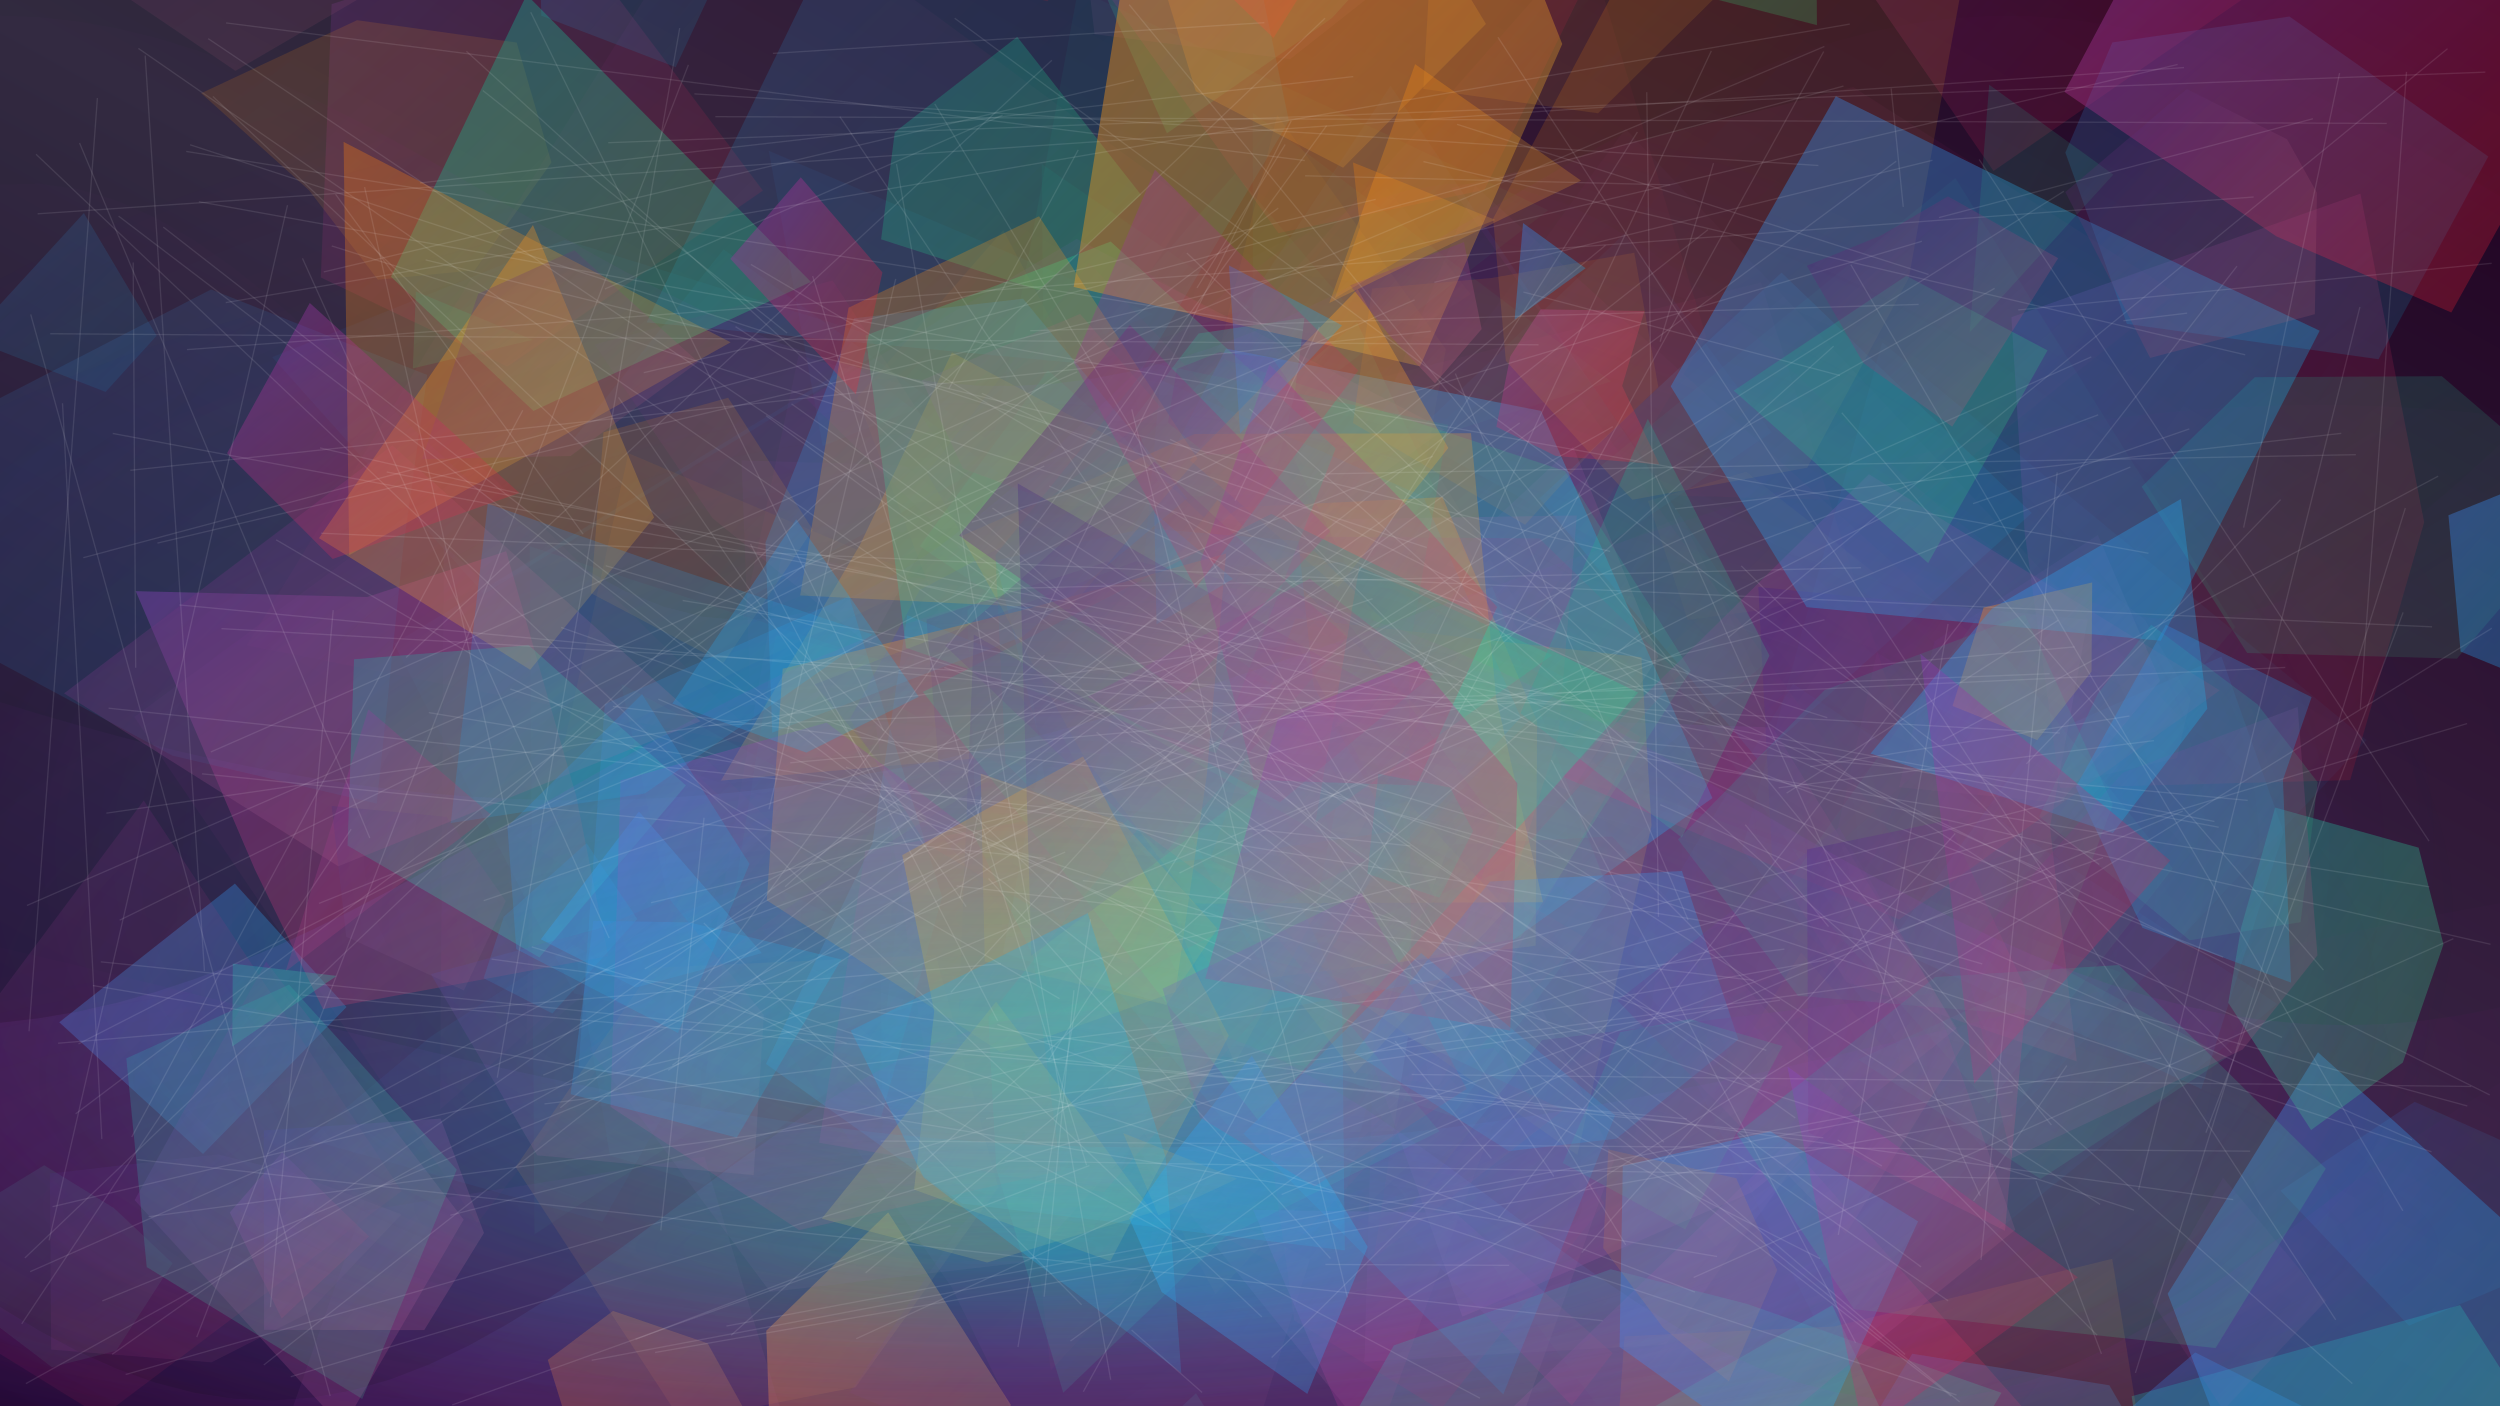 <?xml version="1.0" encoding="UTF-8"?>
<svg width="1920" height="1080" viewBox="0 0 1920 1080" xmlns="http://www.w3.org/2000/svg" preserveAspectRatio="xMidYMid slice">
  <defs>
    <linearGradient id="bgGrad" x1="0%" y1="100%" x2="100%" y2="0%">
      <stop offset="0%" stop-color="#0d091f"/>
      <stop offset="50%" stop-color="#312a3f"/>
      <stop offset="100%" stop-color="#1f001f"/>
    </linearGradient>
    <linearGradient id="shardGrad1" x1="0%" y1="0%" x2="100%" y2="100%">
      <stop offset="0%" stop-color="#833ab4" stop-opacity="0.8"/>
      <stop offset="100%" stop-color="#fd1d1d" stop-opacity="0.4"/>
    </linearGradient>
    <linearGradient id="shardGrad2" x1="0%" y1="0%" x2="100%" y2="100%">
      <stop offset="0%" stop-color="#3a1c71" stop-opacity="0.8"/>
      <stop offset="100%" stop-color="#d76d77" stop-opacity="0.4"/>
    </linearGradient>
    <linearGradient id="shardGrad3" x1="0%" y1="0%" x2="100%" y2="100%">
      <stop offset="0%" stop-color="#11998e" stop-opacity="0.8"/>
      <stop offset="100%" stop-color="#38ef7d" stop-opacity="0.4"/>
    </linearGradient>
    <linearGradient id="shardGrad4" x1="0%" y1="0%" x2="100%" y2="100%">
      <stop offset="0%" stop-color="#3a7bd5" stop-opacity="0.8"/>
      <stop offset="100%" stop-color="#00d2ff" stop-opacity="0.4"/>
    </linearGradient>
    <linearGradient id="shardGrad5" x1="0%" y1="0%" x2="100%" y2="100%">
      <stop offset="0%" stop-color="#ff8008" stop-opacity="0.8"/>
      <stop offset="100%" stop-color="#ffc837" stop-opacity="0.4"/>
    </linearGradient>
    <radialGradient id="waveGrad" cx="40%" cy="60%" r="60%">
      <stop offset="0%" stop-color="#00fce1" stop-opacity="0.6"/>
      <stop offset="100%" stop-color="#ff00ff" stop-opacity="0.05"/>
    </radialGradient>
    <filter id="glow" x="-60%" y="-60%" width="220%" height="220%">
      <feGaussianBlur in="SourceGraphic" stdDeviation="18" result="blur"/>
      <feMerge>
        <feMergeNode in="blur"/>
        <feMergeNode in="SourceGraphic"/>
      </feMerge>
    </filter>
    <filter id="dof" x="-20%" y="-20%" width="140%" height="140%">
      <feGaussianBlur in="SourceAlpha" stdDeviation="4" result="b"/>
      <feMerge>
        <feMergeNode in="b"/>
        <feMergeNode in="SourceGraphic"/>
      </feMerge>
    </filter>
  </defs>
  <rect width="100%" height="100%" fill="url(#bgGrad)"/>
  <polygon points="922.8,483.9 541.2,764.5 600.3,424.9" fill="url(#shardGrad1)" opacity="0.3" filter="url(#dof)"/>
  <polygon points="1110.4,268.2 1076.8,459.1 936.3,269.6 980.9,88.3" fill="url(#shardGrad5)" opacity="0.3" filter="url(#dof)"/>
  <polygon points="915.6,156.4 652.4,586.7 189.6,495.6 416.0,125.6 559.5,-104.9" fill="url(#shardGrad1)" opacity="0.3" filter="url(#dof)"/>
  <polygon points="624.3,608.6 366.5,939.3 103.1,550.6 367.1,355.6" fill="url(#shardGrad1)" opacity="0.3" filter="url(#dof)"/>
  <polygon points="1154.7,824.0 1036.8,938.1 925.6,786.2 1059.8,726.1" fill="url(#shardGrad5)" opacity="0.3" filter="url(#dof)"/>
  <polygon points="1084.5,754.0 806.9,1052.6 738.4,424.2" fill="url(#shardGrad1)" opacity="0.3" filter="url(#dof)"/>
  <polygon points="1629.0,747.0 1293.8,1168.8 1008.7,788.3 1252.7,604.5" fill="url(#shardGrad3)" opacity="0.3" filter="url(#dof)"/>
  <polygon points="1360.4,332.0 1233.5,418.8 1083.6,335.5 1247.4,179.5" fill="url(#shardGrad4)" opacity="0.3" filter="url(#dof)"/>
  <polygon points="1073.8,547.2 834.9,780.2 726.7,546.2 859.1,447.5" fill="url(#shardGrad1)" opacity="0.3" filter="url(#dof)"/>
  <polygon points="706.1,647.7 517.8,711.9 477.0,525.2" fill="url(#shardGrad3)" opacity="0.3" filter="url(#dof)"/>
  <polygon points="1072.7,553.1 965.0,675.4 844.5,643.7 859.1,541.9 941.0,479.8" fill="url(#shardGrad4)" opacity="0.3" filter="url(#dof)"/>
  <polygon points="891.4,350.6 570.4,475.0 613.3,272.8" fill="url(#shardGrad1)" opacity="0.3" filter="url(#dof)"/>
  <polygon points="851.7,481.6 664.8,530.5 576.6,541.1 569.5,353.6 694.6,357.3" fill="url(#shardGrad1)" opacity="0.3" filter="url(#dof)"/>
  <polygon points="1273.5,633.1 933.5,993.9 777.1,701.8 1018.4,386.1" fill="url(#shardGrad5)" opacity="0.3" filter="url(#dof)"/>
  <polygon points="1468.4,585.2 1389.9,779.2 950.6,904.0 948.1,317.8 1352.5,216.9" fill="url(#shardGrad1)" opacity="0.3" filter="url(#dof)"/>
  <polygon points="1551.1,520.5 1238.8,806.8 948.6,589.8 1132.9,142.7" fill="url(#shardGrad1)" opacity="0.3" filter="url(#dof)"/>
  <polygon points="849.6,556.5 653.8,611.9 701.5,493.1" fill="url(#shardGrad3)" opacity="0.3" filter="url(#dof)"/>
  <polygon points="745.0,755.7 541.1,909.8 468.5,887.4 443.4,739.8 581.6,674.4" fill="url(#shardGrad4)" opacity="0.3" filter="url(#dof)"/>
  <polygon points="1748.9,771.1 1410.1,1045.1 1252.1,732.6 1377.1,525.2" fill="url(#shardGrad4)" opacity="0.3" filter="url(#dof)"/>
  <polygon points="1086.0,602.2 754.4,832.7 441.2,763.0 302.7,494.5 655.1,279.6" fill="url(#shardGrad4)" opacity="0.3" filter="url(#dof)"/>
  <polygon points="620.9,659.2 507.3,710.9 396.2,641.8 517.0,558.7" fill="url(#shardGrad1)" opacity="0.3" filter="url(#dof)"/>
  <polygon points="1129.6,225.9 994.6,313.8 899.9,369.7 918.0,220.5 1064.9,144.0" fill="url(#shardGrad2)" opacity="0.3" filter="url(#dof)"/>
  <polygon points="1439.8,440.3 1359.4,467.6 1296.2,476.2 1265.6,384.8 1341.0,362.2" fill="url(#shardGrad5)" opacity="0.3" filter="url(#dof)"/>
  <polygon points="1082.6,828.1 882.6,958.6 923.2,723.4" fill="url(#shardGrad1)" opacity="0.3" filter="url(#dof)"/>
  <polygon points="1817.5,568.4 1522.8,882.1 1337.7,652.8 1445.5,262.9" fill="url(#shardGrad4)" opacity="0.3" filter="url(#dof)"/>
  <polygon points="1363.0,503.3 1035.0,777.8 785.2,493.6 1067.9,65.9" fill="url(#shardGrad4)" opacity="0.3" filter="url(#dof)"/>
  <polygon points="1216.9,494.5 875.6,862.8 972.0,384.7" fill="url(#shardGrad3)" opacity="0.3" filter="url(#dof)"/>
  <polygon points="1716.7,481.6 1465.2,778.8 1191.8,388.3 1501.7,136.8" fill="url(#shardGrad3)" opacity="0.3" filter="url(#dof)"/>
  <polygon points="1384.8,864.3 1254.0,886.8 1271.5,748.5" fill="url(#shardGrad1)" opacity="0.3" filter="url(#dof)"/>
  <polygon points="885.8,241.3 631.8,342.6 590.4,115.8" fill="url(#shardGrad4)" opacity="0.3" filter="url(#dof)"/>
  <polygon points="1485.7,687.4 1106.8,878.4 840.2,564.9 1214.1,306.5" fill="url(#shardGrad1)" opacity="0.3" filter="url(#dof)"/>
  <polygon points="1454.7,813.6 1386.3,852.4 1325.4,823.7 1383.2,731.5" fill="url(#shardGrad5)" opacity="0.3" filter="url(#dof)"/>
  <polygon points="1675.9,552.5 1209.2,760.5 989.6,455.0 1248.3,98.8" fill="url(#shardGrad2)" opacity="0.3" filter="url(#dof)"/>
  <polygon points="1310.4,258.7 1179.2,475.2 896.7,317.8 1218.2,-46.5" fill="url(#shardGrad1)" opacity="0.3" filter="url(#dof)"/>
  <polygon points="959.9,236.1 801.6,291.1 800.1,126.0" fill="url(#shardGrad3)" opacity="0.3" filter="url(#dof)"/>
  <polygon points="772.9,348.6 573.0,460.4 440.3,337.3 555.7,191.5" fill="url(#shardGrad4)" opacity="0.3" filter="url(#dof)"/>
  <polygon points="1043.1,244.4 916.2,373.7 845.3,251.4 948.6,133.2" fill="url(#shardGrad3)" opacity="0.3" filter="url(#dof)"/>
  <polygon points="1349.8,517.9 1235.6,617.3 1097.3,599.1 1148.0,458.7 1291.4,396.6" fill="url(#shardGrad2)" opacity="0.3" filter="url(#dof)"/>
  <polygon points="947.2,595.5 410.5,947.9 406.9,419.6" fill="url(#shardGrad3)" opacity="0.3" filter="url(#dof)"/>
  <polygon points="905.8,586.4 892.3,649.4 774.0,621.5 812.3,550.4 897.3,476.8" fill="url(#shardGrad4)" opacity="0.3" filter="url(#dof)"/>
  <polygon points="1638.9,618.1 1394.3,713.0 1441.5,501.2" fill="url(#shardGrad1)" opacity="0.3" filter="url(#dof)"/>
  <polygon points="856.4,338.0 743.8,529.5 658.4,305.3 770.5,176.8" fill="url(#shardGrad5)" opacity="0.3" filter="url(#dof)"/>
  <polygon points="580.1,636.2 338.0,852.2 340.9,418.8" fill="url(#shardGrad1)" opacity="0.3" filter="url(#dof)"/>
  <polygon points="1402.1,818.3 1212.5,918.0 1224.4,690.8" fill="url(#shardGrad2)" opacity="0.3" filter="url(#dof)"/>
  <polygon points="687.7,263.2 371.7,456.3 209.1,274.3 433.8,184.2" fill="url(#shardGrad4)" opacity="0.3" filter="url(#dof)"/>
  <polygon points="1189.0,161.5 731.0,512.9 828.0,-8.0" fill="url(#shardGrad3)" opacity="0.3" filter="url(#dof)"/>
  <polygon points="613.5,620.4 404.2,802.2 409.3,554.1" fill="url(#shardGrad2)" opacity="0.3" filter="url(#dof)"/>
  <polygon points="1237.3,293.0 962.1,378.8 962.1,86.5" fill="url(#shardGrad3)" opacity="0.3" filter="url(#dof)"/>
  <polygon points="921.9,765.9 839.8,943.8 677.9,890.9 676.0,709.8 834.2,715.4" fill="url(#shardGrad4)" opacity="0.3" filter="url(#dof)"/>
  <polygon points="543.5,797.1 462.6,938.1 236.9,875.2 330.2,796.5 440.8,725.1" fill="url(#shardGrad4)" opacity="0.3" filter="url(#dof)"/>
  <polygon points="1062.5,757.9 950.1,870.5 831.1,852.3 807.8,674.6 947.8,620.4" fill="url(#shardGrad2)" opacity="0.3" filter="url(#dof)"/>
  <polygon points="713.9,445.7 431.5,578.9 482.6,348.1" fill="url(#shardGrad5)" opacity="0.3" filter="url(#dof)"/>
  <polygon points="1083.6,709.1 1022.5,961.1 671.4,858.3 696.6,635.4 955.0,615.9" fill="url(#shardGrad4)" opacity="0.3" filter="url(#dof)"/>
  <polygon points="1671.1,225.0 1470.6,385.5 1283.0,380.6 1114.6,144.5 1423.3,66.9" fill="url(#shardGrad1)" opacity="0.3" filter="url(#dof)"/>
  <polygon points="1109.4,366.3 924.3,586.6 867.1,278.1" fill="url(#shardGrad4)" opacity="0.3" filter="url(#dof)"/>
  <polygon points="908.9,559.4 537.2,853.3 596.0,488.0" fill="url(#shardGrad3)" opacity="0.3" filter="url(#dof)"/>
  <polygon points="1625.3,1162.0 1444.9,1310.2 1087.2,1152.6 1373.1,877.3" fill="url(#shardGrad1)" opacity="0.66" filter="url(#glow)"/>
  <polygon points="1137.9,-111.8 1022.8,14.0 896.2,102.4 815.5,-79.1 836.1,-188.8 895.2,-209.9 1008.2,-216.5" fill="url(#shardGrad3)" opacity="0.57" filter="url(#glow)"/>
  <polygon points="1238.5,1039.2 1128.2,1180.9 1031.0,1088.1 962.4,929.2 1117.8,931.5" fill="url(#shardGrad1)" opacity="0.62" filter="url(#glow)"/>
  <polygon points="1273.6,504.2 1206.2,608.7 1028.5,510.3 1208.1,342.9" fill="url(#shardGrad2)" opacity="0.72" filter="url(#glow)"/>
  <polygon points="1237.3,689.5 1115.2,857.3 914.3,790.1 899.0,561.5 1146.0,450.8" fill="url(#shardGrad3)" opacity="0.61" filter="url(#glow)"/>
  <polygon points="1343.6,-28.0 1227.3,87.0 1093.1,68.3 1103.2,-106.8 1249.8,-145.1" fill="url(#shardGrad5)" opacity="0.47" filter="url(#glow)"/>
  <polygon points="1324.2,1416.5 979.9,1647.6 826.3,1368.7 1000.7,1222.1" fill="url(#shardGrad1)" opacity="0.7" filter="url(#glow)"/>
  <polygon points="1416.9,862.8 1318.1,957.0 1218.0,852.9 1300.6,738.0" fill="url(#shardGrad2)" opacity="0.43" filter="url(#glow)"/>
  <polygon points="1519.2,-529.8 1268.3,-413.1 1067.2,-373.0 1000.2,-703.9 1294.0,-712.1" fill="url(#shardGrad3)" opacity="0.73" filter="url(#glow)"/>
  <polygon points="1737.3,-11.0 1531.0,131.3 1426.2,-21.0 1486.8,-218.2" fill="url(#shardGrad1)" opacity="0.53" filter="url(#glow)"/>
  <polygon points="1239.8,890.6 1129.3,1199.6 845.2,847.1 1117.5,636.8" fill="url(#shardGrad2)" opacity="0.59" filter="url(#glow)"/>
  <polygon points="1502.8,789.6 1345.5,915.6 1123.1,1011.2 1041.3,779.2 1137.2,551.0 1361.4,558.7" fill="url(#shardGrad2)" opacity="0.75" filter="url(#glow)"/>
  <polygon points="2043.8,1244.9 1895.6,1514.2 1687.1,1396.6 1637.1,1072.3 1889.3,1002.3" fill="url(#shardGrad3)" opacity="0.7" filter="url(#glow)"/>
  <polygon points="960.7,1641.2 895.6,1688.7 822.7,1647.0 885.0,1597.0" fill="url(#shardGrad2)" opacity="0.63" filter="url(#glow)"/>
  <polygon points="1165.4,463.5 1126.5,652.1 915.0,627.3 693.7,573.5 717.2,391.2 877.7,207.4 1083.3,330.3" fill="url(#shardGrad2)" opacity="0.41" filter="url(#glow)"/>
  <polygon points="1141.2,18.4 1031.5,128.8 918.4,70.1 864.3,-107.4 1065.3,-107.4" fill="url(#shardGrad5)" opacity="0.62" filter="url(#glow)"/>
  <polygon points="1109.1,329.8 840.9,522.6 619.5,306.4 826.9,183.5" fill="url(#shardGrad2)" opacity="0.61" filter="url(#glow)"/>
  <polygon points="1208.7,552.0 1116.4,747.1 905.2,547.8 1080.2,346.2" fill="url(#shardGrad2)" opacity="0.47" filter="url(#glow)"/>
  <polygon points="1624.5,1423.1 1601.0,1498.9 1520.2,1458.5 1461.4,1353.4 1584.8,1361.3" fill="url(#shardGrad5)" opacity="0.59" filter="url(#glow)"/>
  <polygon points="1196.9,564.2 1147.8,723.3 1026.4,723.0 993.8,569.3 1023.7,398.7 1211.0,395.9" fill="url(#shardGrad1)" opacity="0.74" filter="url(#glow)"/>
  <polygon points="1228.5,-435.8 1028.2,-274.5 877.2,-241.1 845.2,-392.1 872.9,-513.9 1071.7,-517.1" fill="url(#shardGrad2)" opacity="0.53" filter="url(#glow)"/>
  <polygon points="1786.3,999.0 1707.6,1082.9 1652.9,1000.1 1707.3,904.3" fill="url(#shardGrad2)" opacity="0.51" filter="url(#glow)"/>
  <polygon points="1157.0,698.1 1040.5,824.6 925.4,673.8 1080.4,615.1" fill="url(#shardGrad5)" opacity="0.78" filter="url(#glow)"/>
  <polygon points="1088.7,1667.2 950.0,1817.9 762.4,1703.8 957.9,1524.5" fill="url(#shardGrad4)" opacity="0.71" filter="url(#glow)"/>
  <polygon points="912.5,-92.5 798.6,-10.9 724.8,-90.3 817.2,-183.8" fill="url(#shardGrad5)" opacity="0.49" filter="url(#glow)"/>
  <polygon points="2051.1,933.7 1850.1,1018.1 1751.4,914.5 1854.4,846.2" fill="url(#shardGrad4)" opacity="0.42" filter="url(#glow)"/>
  <polygon points="839.2,-214.2 801.3,-125.1 724.6,-155.7 627.8,-194.2 694.5,-263.1 717.7,-296.8 812.3,-326.4" fill="url(#shardGrad5)" opacity="0.59" filter="url(#glow)"/>
  <polygon points="2133.9,519.1 2105.2,580.4 2025.0,563.6 1934.6,529.1 2005.7,437.3 2143.2,414.3" fill="url(#shardGrad3)" opacity="0.6" filter="url(#glow)"/>
  <polygon points="669.4,1487.2 638.9,1634.5 415.8,1654.9 226.9,1536.2 308.9,1330.1 429.3,1191.9 701.0,1232.5" fill="url(#shardGrad2)" opacity="0.51" filter="url(#glow)"/>
  <polygon points="585.9,146.4 389.6,281.5 246.4,213.1 254.7,3.2 434.8,-54.7" fill="url(#shardGrad1)" opacity="0.5" filter="url(#glow)"/>
  <polygon points="994.1,303.6 975.6,379.2 894.0,382.0 870.4,321.7 920.5,256.1 1001.9,244.0" fill="url(#shardGrad3)" opacity="0.77" filter="url(#glow)"/>
  <polygon points="1753.8,639.1 1690.7,836.3 1449.5,726.7 1565.1,567.3 1706.1,504.3" fill="url(#shardGrad4)" opacity="0.42" filter="url(#glow)"/>
  <polygon points="1130.6,436.7 1037.9,565.1 864.3,395.0 1042.2,247.6" fill="url(#shardGrad3)" opacity="0.43" filter="url(#glow)"/>
  <polygon points="1668.7,667.0 1527.4,847.5 1374.9,676.0 1517.7,475.3" fill="url(#shardGrad3)" opacity="0.42" filter="url(#glow)"/>
  <polygon points="132.5,970.2 89.2,1037.4 39.8,1050.0 -11.1,1011.2 -48.3,945.1 33.9,894.9 87.7,928.0" fill="url(#shardGrad3)" opacity="0.44" filter="url(#glow)"/>
  <polygon points="1315.1,612.9 1124.4,748.6 933.9,783.8 770.3,731.8 810.8,521.6 941.5,267.7 1183.6,315.6" fill="url(#shardGrad4)" opacity="0.77" filter="url(#glow)"/>
  <polygon points="1415.8,842.5 1279.6,1032.6 1047.9,1045.7 1055.0,797.6 1113.2,648.9 1238.2,642.3" fill="url(#shardGrad2)" opacity="0.53" filter="url(#glow)"/>
  <polygon points="266.1,773.4 155.9,886.3 45.5,785.1 180.4,678.6" fill="url(#shardGrad4)" opacity="0.7" filter="url(#glow)"/>
  <polygon points="949.0,413.2 806.2,486.8 706.4,419.5 804.8,284.4" fill="url(#shardGrad3)" opacity="0.55" filter="url(#glow)"/>
  <polygon points="1818.2,1473.7 1632.1,1644.2 1492.9,1567.8 1502.8,1431.4 1632.0,1343.6" fill="url(#shardGrad3)" opacity="0.73" filter="url(#glow)"/>
  <polygon points="423.5,124.8 364.5,207.6 290.2,214.8 237.4,146.2 154.5,71.6 274.2,15.5 396.8,32.7" fill="url(#shardGrad5)" opacity="0.44" filter="url(#glow)"/>
  <polygon points="766.6,912.0 657.0,1065.4 523.4,1091.6 396.0,896.3 501.3,743.3 718.5,733.4" fill="url(#shardGrad5)" opacity="0.43" filter="url(#glow)"/>
  <polygon points="954.1,-182.3 916.1,-105.7 841.3,-98.0 800.3,-192.0 847.3,-224.7 906.1,-234.9" fill="url(#shardGrad1)" opacity="0.61" filter="url(#glow)"/>
  <polygon points="1298.5,515.0 1167.5,720.2 960.7,762.3 750.3,648.0 742.8,468.9 940.5,275.9 1202.0,361.8" fill="url(#shardGrad3)" opacity="0.59" filter="url(#glow)"/>
  <polygon points="1259.8,566.1 1104.9,833.4 880.8,798.0 808.0,585.4 859.4,421.6 1081.8,454.1" fill="url(#shardGrad2)" opacity="0.5" filter="url(#glow)"/>
  <polygon points="776.4,1079.0 715.7,1174.2 592.8,1148.7 588.5,1022.0 682.1,931.1" fill="url(#shardGrad5)" opacity="0.75" filter="url(#glow)"/>
  <polygon points="1361.0,1646.1 1287.1,1781.9 1134.5,1697.4 1165.9,1563.3 1279.5,1522.1" fill="url(#shardGrad2)" opacity="0.62" filter="url(#glow)"/>
  <polygon points="1204.1,-122.5 990.8,45.4 840.6,26.3 807.3,-260.7 1050.0,-350.3" fill="url(#shardGrad2)" opacity="0.49" filter="url(#glow)"/>
  <polygon points="1216.9,-366.2 1180.9,-216.2 1097.2,-270.8 968.6,-289.6 1027.7,-400.2 1090.6,-493.9 1164.0,-403.9" fill="url(#shardGrad1)" opacity="0.49" filter="url(#glow)"/>
  <polygon points="308.4,914.7 78.1,1088.1 -141.4,952.3 110.4,614.8" fill="url(#shardGrad1)" opacity="0.44" filter="url(#glow)"/>
  <polygon points="1112.3,344.0 1027.5,451.2 913.9,353.5 1042.7,222.0" fill="url(#shardGrad5)" opacity="0.74" filter="url(#glow)"/>
  <polygon points="1560.4,394.0 1349.6,582.9 1182.3,382.8 1368.2,209.4" fill="url(#shardGrad4)" opacity="0.42" filter="url(#glow)"/>
  <polygon points="366.4,1296.9 331.4,1358.3 256.1,1408.4 205.4,1303.7 256.6,1246.0 356.7,1197.5" fill="url(#shardGrad5)" opacity="0.44" filter="url(#glow)"/>
  <polygon points="2021.1,1026.3 1751.6,1223.6 1664.8,993.6 1780.2,808.1" fill="url(#shardGrad4)" opacity="0.74" filter="url(#glow)"/>
  <polygon points="989.9,93.0 877.0,283.6 496.6,247.6 622.3,-11.2 930.9,-190.2" fill="url(#shardGrad4)" opacity="0.49" filter="url(#glow)"/>
  <polygon points="1062.1,476.0 1022.7,532.7 938.7,547.4 951.5,436.4 1009.3,423.0" fill="url(#shardGrad5)" opacity="0.68" filter="url(#glow)"/>
  <polygon points="1508.8,1221.6 1510.0,1501.2 1162.9,1448.7 1027.3,1204.8 1185.6,1128.7 1407.2,1002.4" fill="url(#shardGrad3)" opacity="0.77" filter="url(#glow)"/>
  <polygon points="1537.1,1069.7 1409.8,1286.7 1231.1,1251.6 960.4,1227.1 1070.5,1033.3 1237.1,974.8 1341.3,1001.3" fill="url(#shardGrad3)" opacity="0.71" filter="url(#glow)"/>
  <polygon points="554.8,-175.3 541.7,-112.7 464.6,-144.3 463.6,-215.4 542.9,-257.5" fill="url(#shardGrad2)" opacity="0.68" filter="url(#glow)"/>
  <polygon points="1704.8,530.2 1458.6,706.1 1199.8,596.4 1435.3,364.2" fill="url(#shardGrad1)" opacity="0.6" filter="url(#glow)"/>
  <polygon points="181.1,1228.3 72.8,1301.4 -29.1,1225.0 54.2,1148.7" fill="url(#shardGrad2)" opacity="0.73" filter="url(#glow)"/>
  <polygon points="1861.7,401.1 1804.9,599.1 1582.1,605.0 1554.9,408.6 1544.8,243.6 1812.8,148.7" fill="url(#shardGrad1)" opacity="0.55" filter="url(#glow)"/>
  <polygon points="1245.8,296.4 1274.4,356.7 1194.8,350.2 1149.2,327.8 1159.9,273.6 1183.3,237.6 1262.9,238.9" fill="url(#shardGrad1)" opacity="0.75" filter="url(#glow)"/>
  <polygon points="1212.0,1489.7 1134.8,1581.5 1025.8,1545.5 998.2,1472.1 1041.7,1418.5 1135.0,1408.9" fill="url(#shardGrad3)" opacity="0.63" filter="url(#glow)"/>
  <polygon points="1709.7,1219.2 1617.7,1340.8 1507.4,1422.5 1400.0,1247.4 1419.7,1121.1 1468.6,1039.7 1620.0,1063.9" fill="url(#shardGrad4)" opacity="0.59" filter="url(#glow)"/>
  <polygon points="508.6,-136.9 180.8,54.4 -44.5,-98.4 201.3,-317.6" fill="url(#shardGrad2)" opacity="0.5" filter="url(#glow)"/>
  <polygon points="442.4,610.9 467.0,734.3 248.0,775.0 195.7,667.7 104.2,454.0 282.0,458.5 388.7,423.4" fill="url(#shardGrad1)" opacity="0.73" filter="url(#glow)"/>
  <polygon points="580.6,1464.2 491.0,1630.8 352.3,1569.6 280.9,1535.4 189.1,1327.5 360.6,1310.9 493.5,1284.7" fill="url(#shardGrad2)" opacity="0.57" filter="url(#glow)"/>
  <polygon points="1216.5,719.6 978.8,970.7 712.9,828.4 672.1,553.5 985.0,584.8" fill="url(#shardGrad1)" opacity="0.41" filter="url(#glow)"/>
  <polygon points="1042.2,509.9 941.6,671.6 769.8,580.6 553.7,599.5 660.4,418.6 731.1,270.6 868.6,344.1" fill="url(#shardGrad5)" opacity="0.65" filter="url(#glow)"/>
  <polygon points="568.1,-53.4 518.9,51.6 415.7,12.0 413.4,-91.5 502.8,-127.3" fill="url(#shardGrad4)" opacity="0.47" filter="url(#glow)"/>
  <polygon points="1038.3,634.3 1000.4,702.7 936.7,707.7 926.7,627.9 946.2,584.8 1031.1,554.3" fill="url(#shardGrad2)" opacity="0.54" filter="url(#glow)"/>
  <polygon points="760.3,1451.5 701.8,1526.4 572.3,1510.8 608.8,1386.8 711.5,1298.4" fill="url(#shardGrad4)" opacity="0.41" filter="url(#glow)"/>
  <polygon points="1030.7,763.4 1032.8,960.3 738.9,924.4 588.2,817.1 669.9,647.8 696.8,472.5 940.5,570.5" fill="url(#shardGrad4)" opacity="0.67" filter="url(#glow)"/>
  <polygon points="356.1,936.7 263.2,1096.5 103.4,921.7 204.4,738.5" fill="url(#shardGrad2)" opacity="0.68" filter="url(#glow)"/>
  <polygon points="1180.5,554.1 1179.3,726.3 939.6,755.1 775.0,522.3 952.1,389.6 1107.9,381.8" fill="url(#shardGrad5)" opacity="0.61" filter="url(#glow)"/>
  <polygon points="1270.9,-534.7 1179.5,-464.4 1115.6,-524.3 1177.1,-602.8" fill="url(#shardGrad1)" opacity="0.72" filter="url(#glow)"/>
  <polygon points="1035.0,-319.1 923.2,-181.5 724.6,-275.8 911.0,-386.4" fill="url(#shardGrad1)" opacity="0.68" filter="url(#glow)"/>
  <polygon points="1653.4,1161.0 1580.8,1280.1 1412.6,1321.2 1233.6,1221.3 1247.7,1026.3 1408.3,1018.8 1622.2,966.8" fill="url(#shardGrad5)" opacity="0.43" filter="url(#glow)"/>
  <polygon points="604.8,1100.1 480.3,1205.0 353.2,1169.2 213.8,1112.5 277.8,930.1 540.9,888.4" fill="url(#shardGrad2)" opacity="0.44" filter="url(#glow)"/>
  <polygon points="1046.4,602.9 1006.2,652.3 950.7,630.5 952.7,558.2 1010.4,531.4" fill="url(#shardGrad3)" opacity="0.41" filter="url(#glow)"/>
  <polygon points="308.3,932.7 236.0,1008.8 162.4,1046.3 39.3,1036.5 38.3,901.3 167.2,886.5 225.3,901.0" fill="url(#shardGrad2)" opacity="0.47" filter="url(#glow)"/>
  <polygon points="1075.3,517.3 989.2,716.0 686.4,540.0 986.5,337.9" fill="url(#shardGrad2)" opacity="0.49" filter="url(#glow)"/>
  <polygon points="1205.0,522.0 1037.5,693.8 841.6,689.5 858.2,454.9 1029.7,431.7" fill="url(#shardGrad4)" opacity="0.42" filter="url(#glow)"/>
  <polygon points="1646.5,1553.0 1376.6,1694.5 1166.8,1502.0 1351.0,1327.6" fill="url(#shardGrad5)" opacity="0.56" filter="url(#glow)"/>
  <polygon points="1710.2,812.2 1567.1,905.5 1427.1,813.7 1583.2,743.2" fill="url(#shardGrad3)" opacity="0.5" filter="url(#glow)"/>
  <polygon points="981.3,762.4 847.9,915.5 629.1,877.6 664.5,653.4 893.4,610.8" fill="url(#shardGrad1)" opacity="0.65" filter="url(#glow)"/>
  <polygon points="1466.0,213.2 1387.9,359.2 1253.6,383.8 1156.5,277.1 1146.7,167.9 1237.3,-2.5 1505.4,-3.3" fill="url(#shardGrad5)" opacity="0.45" filter="url(#glow)"/>
  <polygon points="1012.3,389.6 804.0,525.2 711.8,363.1 836.6,201.9" fill="url(#shardGrad2)" opacity="0.49" filter="url(#glow)"/>
  <polygon points="1227.4,-32.0 1140.0,145.8 981.8,179.0 846.4,-10.9 961.6,-152.7 1164.1,-141.5" fill="url(#shardGrad1)" opacity="0.49" filter="url(#glow)"/>
  <polygon points="1093.2,548.6 948.3,817.1 829.3,523.0 935.0,383.9" fill="url(#shardGrad5)" opacity="0.61" filter="url(#glow)"/>
  <polygon points="1121.4,1382.3 894.4,1623.1 583.4,1378.5 918.5,1070.1" fill="url(#shardGrad3)" opacity="0.45" filter="url(#glow)"/>
  <polygon points="1682.4,536.7 1671.8,582.2 1591.5,600.8 1536.1,556.3 1553.0,503.0 1595.6,434.5 1647.4,476.2" fill="url(#shardGrad2)" opacity="0.43" filter="url(#glow)"/>
  <polygon points="572.5,1084.3 540.7,1131.4 481.1,1144.0 441.0,1109.8 420.7,1044.4 470.8,1006.8 543.5,1031.7" fill="url(#shardGrad5)" opacity="0.59" filter="url(#glow)"/>
  <polygon points="891.0,312.4 804.1,384.1 739.6,359.8 707.9,292.0 829.5,241.1" fill="url(#shardGrad1)" opacity="0.65" filter="url(#glow)"/>
  <polygon points="1008.8,526.8 1070.0,638.5 887.3,664.8 795.9,559.2 764.7,430.3 880.2,405.7 997.2,415.5" fill="url(#shardGrad4)" opacity="0.77" filter="url(#glow)"/>
  <polygon points="1268.4,634.0 1211.4,887.1 1037.3,764.5 929.9,658.3 994.7,474.9 1260.6,504.8" fill="url(#shardGrad5)" opacity="0.55" filter="url(#glow)"/>
  <polygon points="1101.7,688.6 1003.1,824.1 830.2,789.0 792.9,534.7 995.6,493.7" fill="url(#shardGrad2)" opacity="0.66" filter="url(#glow)"/>
  <polygon points="1232.3,924.2 1106.1,1082.9 994.0,1014.1 967.1,820.7 1147.8,804.9" fill="url(#shardGrad1)" opacity="0.41" filter="url(#glow)"/>
  <polygon points="1041.8,1617.6 956.3,1708.6 836.0,1749.4 830.1,1618.7 850.0,1512.1 969.4,1527.3" fill="url(#shardGrad1)" opacity="0.67" filter="url(#glow)"/>
  <polygon points="1290.2,518.0 1154.3,668.9 967.7,737.1 956.3,550.7 988.2,412.0 1182.2,413.5" fill="url(#shardGrad1)" opacity="0.42" filter="url(#glow)"/>
  <polygon points="1911.0,120.2 1826.7,275.9 1633.4,248.7 1586.2,117.2 1622.3,32.6 1758.3,12.7" fill="url(#shardGrad4)" opacity="0.52" filter="url(#glow)"/>
  <polygon points="1780.0,600.8 1766.8,708.2 1681.7,722.1 1566.1,627.1 1611.2,532.7 1652.1,479.8 1733.8,541.0" fill="url(#shardGrad3)" opacity="0.56" filter="url(#glow)"/>
  <polygon points="1535.0,-153.7 1437.5,-112.2 1377.9,-128.5 1321.3,-220.4 1447.5,-237.3" fill="url(#shardGrad4)" opacity="0.63" filter="url(#glow)"/>
  <polygon points="1537.6,-506.9 1487.5,-413.4 1410.8,-372.6 1371.8,-479.6 1376.3,-537.3 1426.2,-564.1 1469.9,-547.7" fill="url(#shardGrad2)" opacity="0.76" filter="url(#glow)"/>
  <polygon points="1084.2,-231.5 1004.0,-192.4 955.2,-239.5 1022.2,-305.9" fill="url(#shardGrad2)" opacity="0.54" filter="url(#glow)"/>
  <polygon points="120.3,257.8 81.1,301.0 -24.1,260.1 64.4,163.6" fill="url(#shardGrad4)" opacity="0.46" filter="url(#glow)"/>
  <polygon points="526.8,603.2 414.2,735.3 266.9,649.4 271.9,506.3 406.0,495.5" fill="url(#shardGrad3)" opacity="0.77" filter="url(#glow)"/>
  <polygon points="309.9,418.9 289.4,617.2 132.4,580.3 -0.4,508.9 -28.4,320.3 162.1,222.3 328.1,288.0" fill="url(#shardGrad4)" opacity="0.42" filter="url(#glow)"/>
  <polygon points="1146.0,865.1 1037.9,1159.6 845.3,1224.6 731.1,988.9 604.2,805.9 846.4,721.1 1021.7,724.0" fill="url(#shardGrad2)" opacity="0.44" filter="url(#glow)"/>
  <polygon points="1570.5,-265.5 1543.4,-185.8 1460.3,-223.6 1467.0,-325.6 1544.0,-312.7" fill="url(#shardGrad4)" opacity="0.6" filter="url(#glow)"/>
  <polygon points="1483.3,-298.2 1340.3,-23.5 952.2,-116.8 912.0,-468.7 1329.0,-572.8" fill="url(#shardGrad4)" opacity="0.7" filter="url(#glow)"/>
  <polygon points="1855.9,1124.1 1705.9,1343.6 1552.8,1152.7 1685.9,1038.7" fill="url(#shardGrad4)" opacity="0.65" filter="url(#glow)"/>
  <polygon points="738.0,366.0 667.7,495.6 547.1,397.9 456.6,264.5 639.4,215.4" fill="url(#shardGrad2)" opacity="0.49" filter="url(#glow)"/>
  <polygon points="1706.9,-239.5 1507.5,-0.5 1264.3,-287.1 1521.0,-534.2" fill="url(#shardGrad3)" opacity="0.61" filter="url(#glow)"/>
  <polygon points="929.6,564.8 865.3,739.9 710.3,647.3 652.7,552.2 706.4,453.0 880.9,361.5" fill="url(#shardGrad2)" opacity="0.74" filter="url(#glow)"/>
  <polygon points="1167.9,551.0 1053.9,673.4 944.5,866.2 804.8,695.8 872.6,498.0 891.1,291.7 1093.0,381.3" fill="url(#shardGrad4)" opacity="0.46" filter="url(#glow)"/>
  <polygon points="1032.2,-57.8 978.0,29.2 885.1,-60.6 977.1,-182.5" fill="url(#shardGrad1)" opacity="0.77" filter="url(#glow)"/>
  <polygon points="1989.2,386.6 1886.9,505.8 1725.8,501.5 1644.8,373.8 1731.7,289.7 1875.3,288.9" fill="url(#shardGrad3)" opacity="0.51" filter="url(#glow)"/>
  <polygon points="1574.4,635.1 1595.0,815.2 1418.0,754.2 1361.2,663.8 1350.4,450.8 1603.3,476.0" fill="url(#shardGrad2)" opacity="0.66" filter="url(#glow)"/>
  <polygon points="1335.0,798.3 1241.4,874.5 1158.8,884.0 1039.8,808.6 1144.3,677.0 1291.7,668.9" fill="url(#shardGrad4)" opacity="0.68" filter="url(#glow)"/>
  <polygon points="403.9,-329.0 380.9,-243.1 270.4,-217.3 206.5,-311.8 267.5,-393.7 364.2,-389.2" fill="url(#shardGrad4)" opacity="0.76" filter="url(#glow)"/>
  <polygon points="1029.8,601.1 1010.5,696.7 924.2,658.5 894.4,609.4 940.9,537.2 1001.0,554.1" fill="url(#shardGrad1)" opacity="0.49" filter="url(#glow)"/>
  <polygon points="1149.0,535.3 1185.0,692.9 916.3,693.9 831.3,579.2 738.5,411.6 917.6,333.3 1129.7,332.7" fill="url(#shardGrad5)" opacity="0.65" filter="url(#glow)"/>
  <polygon points="1258.1,531.9 966.5,860.6 708.8,531.4 976.3,394.7" fill="url(#shardGrad3)" opacity="0.79" filter="url(#glow)"/>
  <polygon points="938.7,-259.2 883.7,-178.9 777.5,-209.6 786.9,-305.9 871.0,-340.3" fill="url(#shardGrad3)" opacity="0.79" filter="url(#glow)"/>
  <polygon points="723.6,689.0 676.7,857.8 444.3,820.1 464.5,540.8 652.0,457.8" fill="url(#shardGrad4)" opacity="0.54" filter="url(#glow)"/>
  <polygon points="959.8,-315.6 807.8,-210.1 595.4,-335.2 789.6,-444.3" fill="url(#shardGrad5)" opacity="0.5" filter="url(#glow)"/>
  <polygon points="1251.1,-316.4 1100.5,-67.7 976.7,-346.8 1080.7,-462.7" fill="url(#shardGrad3)" opacity="0.72" filter="url(#glow)"/>
  <polygon points="1273.6,297.3 1224.2,344.5 1171.3,403.0 1039.1,324.9 1053.8,221.6 1145.5,213.5 1255.1,194.1" fill="url(#shardGrad5)" opacity="0.41" filter="url(#glow)"/>
  <polygon points="1094.7,-346.5 1048.3,-207.8 807.8,-233.9 872.3,-409.6 1009.4,-419.8" fill="url(#shardGrad1)" opacity="0.6" filter="url(#glow)"/>
  <polygon points="585.1,732.0 488.3,758.5 415.3,721.4 490.7,623.2" fill="url(#shardGrad4)" opacity="0.77" filter="url(#glow)"/>
  <polygon points="1025.8,344.4 933.9,578.4 695.9,497.6 664.8,257.7 853.0,185.5" fill="url(#shardGrad3)" opacity="0.75" filter="url(#glow)"/>
  <polygon points="1659.0,522.8 1582.2,616.5 1458.4,604.6 1485.8,492.4 1611.2,410.9" fill="url(#shardGrad2)" opacity="0.58" filter="url(#glow)"/>
  <polygon points="2049.0,431.3 1996.0,544.0 1889.7,500.4 1880.4,395.7 1984.8,353.6" fill="url(#shardGrad4)" opacity="0.75" filter="url(#glow)"/>
  <polygon points="1547.7,944.5 1356.6,1099.3 1210.3,1082.9 1073.0,938.9 1184.5,798.7 1484.7,762.9" fill="url(#shardGrad2)" opacity="0.66" filter="url(#glow)"/>
  <polygon points="876.2,149.5 797.9,222.9 676.7,183.8 687.2,101.5 781.2,28.3" fill="url(#shardGrad3)" opacity="0.65" filter="url(#glow)"/>
  <polygon points="1199.8,33.8 1090.6,281.3 824.6,220.4 863.8,-25.1 1107.3,-200.6" fill="url(#shardGrad5)" opacity="0.78" filter="url(#glow)"/>
  <polygon points="878.8,-541.7 871.9,-422.4 734.0,-342.7 681.5,-515.0 679.4,-628.5 733.8,-695.1 876.6,-664.9" fill="url(#shardGrad2)" opacity="0.73" filter="url(#glow)"/>
  <polygon points="1508.7,801.4 1417.6,947.9 1242.3,768.5 1412.4,635.2" fill="url(#shardGrad2)" opacity="0.67" filter="url(#glow)"/>
  <polygon points="1985.2,55.2 1882.6,240.0 1748.2,181.5 1585.5,70.6 1680.5,-107.9 1859.8,-63.3" fill="url(#shardGrad1)" opacity="0.78" filter="url(#glow)"/>
  <polygon points="911.8,382.8 785.3,488.9 593.1,562.6 587.9,416.6 656.1,244.4 785.7,229.4" fill="url(#shardGrad4)" opacity="0.59" filter="url(#glow)"/>
  <polygon points="538.0,553.9 259.8,665.3 49.2,532.5 301.3,342.1" fill="url(#shardGrad2)" opacity="0.7" filter="url(#glow)"/>
  <polygon points="926.9,594.6 902.7,761.8 769.1,808.4 588.9,691.4 601.1,513.6 786.0,468.4 941.6,425.1" fill="url(#shardGrad5)" opacity="0.69" filter="url(#glow)"/>
  <polygon points="624.2,406.7 555.6,509.3 453.9,455.6 463.5,332.0 559.2,305.5" fill="url(#shardGrad5)" opacity="0.45" filter="url(#glow)"/>
  <polygon points="919.6,352.2 821.1,467.7 614.5,457.3 651.7,236.3 798.0,166.1" fill="url(#shardGrad5)" opacity="0.61" filter="url(#glow)"/>
  <polygon points="1151.4,634.1 1071.3,868.4 881.5,874.3 766.4,694.3 625.6,525.5 872.6,431.0 1023.4,462.6" fill="url(#shardGrad2)" opacity="0.43" filter="url(#glow)"/>
  <polygon points="828.1,-487.8 730.5,-409.5 641.4,-428.4 547.0,-432.0 567.3,-542.3 614.0,-636.9 726.6,-634.4" fill="url(#shardGrad2)" opacity="0.4" filter="url(#glow)"/>
  <polygon points="933.6,808.9 790.0,969.0 591.5,992.2 452.7,805.5 620.1,686.5 815.4,563.9" fill="url(#shardGrad2)" opacity="0.48" filter="url(#glow)"/>
  <polygon points="1006.0,316.9 961.6,348.0 927.2,349.2 897.0,324.5 903.7,283.4 936.3,270.5 977.1,274.9" fill="url(#shardGrad2)" opacity="0.58" filter="url(#glow)"/>
  <polygon points="1081.9,502.4 1083.9,765.0 905.9,720.1 772.2,586.1 764.5,426.3 883.7,278.6 1112.2,326.3" fill="url(#shardGrad3)" opacity="0.43" filter="url(#glow)"/>
  <polygon points="1473.1,938.0 1383.1,1134.1 1243.8,1034.4 1246.3,895.4 1359.8,868.9" fill="url(#shardGrad4)" opacity="0.75" filter="url(#glow)"/>
  <polygon points="1781.5,254.0 1659.4,492.1 1387.5,466.3 1283.1,296.7 1409.9,73.9 1604.5,170.3" fill="url(#shardGrad4)" opacity="0.74" filter="url(#glow)"/>
  <polygon points="1876.6,725.3 1845.4,816.0 1774.9,867.9 1711.3,770.2 1721.1,712.7 1747.3,620.2 1857.5,651.0" fill="url(#shardGrad3)" opacity="0.75" filter="url(#glow)"/>
  <polygon points="1779.8,733.7 1722.4,806.0 1544.9,889.7 1507.6,732.3 1630.3,593.4 1764.6,542.9" fill="url(#shardGrad2)" opacity="0.65" filter="url(#glow)"/>
  <polygon points="1749.9,-206.5 1647.8,-71.4 1472.2,-72.1 1520.3,-255.4 1628.4,-325.0" fill="url(#shardGrad3)" opacity="0.78" filter="url(#glow)"/>
  <polygon points="1021.6,407.9 908.2,532.6 736.7,411.3 867.7,249.6" fill="url(#shardGrad2)" opacity="0.77" filter="url(#glow)"/>
  <polygon points="1764.9,1521.8 1738.6,1706.0 1549.5,1757.6 1384.7,1606.3 1380.4,1388.4 1532.3,1368.8 1640.3,1371.6" fill="url(#shardGrad3)" opacity="0.57" filter="url(#glow)"/>
  <polygon points="1034.5,489.2 893.8,656.2 725.9,495.9 886.5,354.6" fill="url(#shardGrad2)" opacity="0.57" filter="url(#glow)"/>
  <polygon points="979.7,528.0 841.9,651.6 722.8,609.2 711.5,475.8 850.9,431.1" fill="url(#shardGrad2)" opacity="0.46" filter="url(#glow)"/>
  <polygon points="1005.9,967.3 956.2,1125.4 797.9,1129.3 652.7,1069.6 736.6,942.9 792.6,882.7 879.7,903.3" fill="url(#shardGrad2)" opacity="0.4" filter="url(#glow)"/>
  <polygon points="910.6,-112.7 804.4,1.0 649.3,-39.3 525.0,-154.5 627.4,-252.3 810.4,-252.5" fill="url(#shardGrad1)" opacity="0.53" filter="url(#glow)"/>
  <polygon points="1532.6,-186.0 1485.9,-67.0 1350.7,-70.7 1279.5,-190.8 1322.9,-322.8 1497.4,-299.5" fill="url(#shardGrad5)" opacity="0.43" filter="url(#glow)"/>
  <polygon points="1394.7,-82.6 1395.4,19.3 1262.6,-14.6 1113.9,-125.9 1254.0,-162.5 1382.3,-254.6" fill="url(#shardGrad3)" opacity="0.67" filter="url(#glow)"/>
  <polygon points="793.4,734.2 814.6,899.1 613.8,944.7 468.9,850.1 476.6,599.3 634.8,555.0 746.8,639.0" fill="url(#shardGrad1)" opacity="0.67" filter="url(#glow)"/>
  <polygon points="1105.5,868.9 941.2,949.8 816.6,1069.6 765.1,897.4 759.1,780.8 874.3,636.1 968.1,705.2" fill="url(#shardGrad3)" opacity="0.52" filter="url(#glow)"/>
  <polygon points="695.1,1294.0 654.7,1345.6 564.3,1391.8 514.2,1280.3 551.4,1186.4 694.5,1170.6" fill="url(#shardGrad4)" opacity="0.45" filter="url(#glow)"/>
  <polygon points="1786.2,897.5 1701.5,1035.3 1423.8,1005.5 1333.7,870.6 1486.2,750.4 1627.2,741.1" fill="url(#shardGrad3)" opacity="0.61" filter="url(#glow)"/>
  <polygon points="622.8,216.5 409.7,315.6 300.3,212.6 404.5,-4.0" fill="url(#shardGrad3)" opacity="0.54"/>
  <polygon points="283.4,949.6 216.3,1012.6 176.5,931.2 216.7,885.0" fill="url(#shardGrad1)" opacity="0.41"/>
  <polygon points="1217.7,206.0 1163.2,245.5 1169.7,171.3" fill="url(#shardGrad4)" opacity="0.56"/>
  <polygon points="1595.8,981.0 1431.7,1101.9 1372.7,819.1" fill="url(#shardGrad1)" opacity="0.46"/>
  <polygon points="371.7,946.9 325.8,1021.5 202.8,1021.3 202.6,868.1 338.4,859.1" fill="url(#shardGrad2)" opacity="0.48"/>
  <polygon points="1192.0,503.2 1010.3,631.6 1044.0,435.1" fill="url(#shardGrad3)" opacity="0.44"/>
  <polygon points="1100.6,517.9 983.0,616.1 835.3,535.2 1005.9,444.5" fill="url(#shardGrad1)" opacity="0.29"/>
  <polygon points="1622.7,617.8 1561.9,780.0 1380.9,764.8 1288.7,644.7 1401.3,530.0 1555.1,472.0" fill="url(#shardGrad3)" opacity="0.25"/>
  <polygon points="1048.9,660.7 734.7,815.6 747.9,487.4" fill="url(#shardGrad2)" opacity="0.23"/>
  <polygon points="1149.8,466.2 1087.7,603.2 963.0,599.0 921.9,431.1 974.9,279.9 1080.1,387.9" fill="url(#shardGrad1)" opacity="0.44"/>
  <polygon points="934.9,713.2 895.6,771.7 756.3,738.5 753.2,594.1 862.2,631.6" fill="url(#shardGrad5)" opacity="0.28"/>
  <polygon points="950.1,905.3 889.7,933.4 862.6,870.2" fill="url(#shardGrad5)" opacity="0.36"/>
  <polygon points="946.9,444.6 888.2,479.5 886.5,393.9" fill="url(#shardGrad4)" opacity="0.21"/>
  <polygon points="1165.3,601.6 1159.9,791.5 925.6,751.6 981.2,552.3 1088.2,507.5" fill="url(#shardGrad1)" opacity="0.59"/>
  <polygon points="677.7,209.2 657.3,302.9 560.9,198.8 615.0,136.2" fill="url(#shardGrad1)" opacity="0.59"/>
  <polygon points="1753.3,598.9 1759.5,754.6 1645.4,712.6 1594.2,604.4 1663.4,479.9 1775.3,535.4" fill="url(#shardGrad4)" opacity="0.44"/>
  <polygon points="885.4,930.9 758.1,969.6 631.1,935.9 765.0,769.3" fill="url(#shardGrad5)" opacity="0.46"/>
  <polygon points="409.1,261.0 317.1,282.9 319.4,223.9" fill="url(#shardGrad3)" opacity="0.27"/>
  <polygon points="502.3,397.4 407.2,514.4 245.0,413.3 409.3,172.8" fill="url(#shardGrad5)" opacity="0.47"/>
  <polygon points="1358.9,503.5 1291.6,643.2 1167.7,547.8 1265.5,321.7" fill="url(#shardGrad3)" opacity="0.39"/>
  <polygon points="1572.5,269.1 1480.8,432.4 1331.5,300.0 1464.0,211.8" fill="url(#shardGrad3)" opacity="0.42"/>
  <polygon points="1623.0,134.1 1512.7,255.3 1527.7,65.1" fill="url(#shardGrad3)" opacity="0.23"/>
  <polygon points="1606.3,515.7 1564.6,568.4 1499.5,542.2 1523.4,466.6 1606.8,447.3" fill="url(#shardGrad5)" opacity="0.5"/>
  <polygon points="943.7,795.4 852.7,968.6 702.0,913.6 717.5,776.8 692.9,656.7 831.8,580.9" fill="url(#shardGrad5)" opacity="0.48"/>
  <polygon points="586.7,779.4 578.8,902.5 412.6,887.3 330.9,748.1 459.6,713.1 513.9,690.2" fill="url(#shardGrad2)" opacity="0.4"/>
  <polygon points="1695.2,544.3 1622.7,639.7 1436.6,578.7 1529.7,467.5 1674.9,383.2" fill="url(#shardGrad4)" opacity="0.56"/>
  <polygon points="1062.5,531.5 792.1,733.9 781.6,371.3" fill="url(#shardGrad2)" opacity="0.37"/>
  <polygon points="1369.0,803.4 1294.2,944.2 1200.2,893.2 1244.3,792.7 1297.7,782.6" fill="url(#shardGrad3)" opacity="0.26"/>
  <polygon points="1050.4,957.6 1004.0,1070.5 892.2,992.3 867.3,935.7 903.8,883.8 961.4,810.7" fill="url(#shardGrad4)" opacity="0.59"/>
  <polygon points="669.9,487.3 495.2,609.4 346.2,632.1 374.6,386.8 494.4,428.6" fill="url(#shardGrad4)" opacity="0.31"/>
  <polygon points="1030.7,249.9 952.4,332.9 943.8,203.8" fill="url(#shardGrad4)" opacity="0.5"/>
  <polygon points="561.1,262.9 268.2,426.3 263.9,109.0" fill="url(#shardGrad5)" opacity="0.39"/>
  <polygon points="536.2,278.0 438.2,350.2 324.1,352.6 367.3,225.6 441.0,192.2" fill="url(#shardGrad2)" opacity="0.34"/>
  <polygon points="1364.9,975.5 1327.7,1060.9 1277.4,1019.8 1231.3,958.5 1235.2,882.8 1333.4,904.9" fill="url(#shardGrad5)" opacity="0.22"/>
  <polygon points="1666.7,660.9 1516.2,832.2 1474.8,502.1" fill="url(#shardGrad1)" opacity="0.47"/>
  <polygon points="377.0,625.6 219.3,746.1 282.9,544.8" fill="url(#shardGrad1)" opacity="0.39"/>
  <polygon points="1556.6,761.6 1539.8,945.2 1388.8,869.7 1387.8,652.4 1495.8,630.1" fill="url(#shardGrad2)" opacity="0.48"/>
  <polygon points="1131.3,638.2 1105.4,689.4 1050.1,671.1 1058.6,594.3 1113.6,604.8" fill="url(#shardGrad3)" opacity="0.25"/>
  <polygon points="489.4,705.8 424.2,778.3 371.4,751.3 386.9,704.1 450.5,647.6" fill="url(#shardGrad4)" opacity="0.25"/>
  <polygon points="895.2,888.8 907.2,1054.5 709.4,904.4 653.4,791.5 835.4,701.3" fill="url(#shardGrad4)" opacity="0.43"/>
  <polygon points="398.9,378.6 255.5,429.3 174.4,348.1 237.9,232.7" fill="url(#shardGrad1)" opacity="0.54"/>
  <polygon points="1580.7,198.3 1499.3,327.7 1431.0,278.8 1387.6,204.1 1444.5,180.9 1496.0,150.8" fill="url(#shardGrad2)" opacity="0.51"/>
  <polygon points="1126.4,836.3 1009.5,911.2 921.6,858.3 892.9,759.3 1045.5,685.8" fill="url(#shardGrad1)" opacity="0.4"/>
  <polygon points="575.6,663.5 520.7,793.3 396.5,728.9 389.7,634.8 493.1,533.1" fill="url(#shardGrad4)" opacity="0.34"/>
  <polygon points="705.6,535.1 619.3,578.0 516.4,540.3 611.5,398.8" fill="url(#shardGrad4)" opacity="0.45"/>
  <polygon points="1043.2,284.5 918.4,451.8 824.7,278.2 887.0,130.3" fill="url(#shardGrad1)" opacity="0.41"/>
  <polygon points="1137.9,252.7 1102.1,294.4 1066.1,256.3 1036.9,219.1 1124.3,185.9" fill="url(#shardGrad2)" opacity="0.6"/>
  <polygon points="1240.4,856.5 1154.5,1070.9 955.0,870.7 1091.4,731.9" fill="url(#shardGrad4)" opacity="0.3"/>
  <polygon points="1779.4,148.1 1777.8,241.3 1651.3,274.9 1586.2,147.5 1679.5,68.4 1756.5,107.0" fill="url(#shardGrad2)" opacity="0.38"/>
  <polygon points="1214.2,138.7 1020.9,232.7 1086.8,49.3" fill="url(#shardGrad5)" opacity="0.4"/>
  <polygon points="1148.4,168.9 1086.3,192.9 1025.1,229.1 1044.5,174.3 1039.1,124.8 1083.8,142.7" fill="url(#shardGrad5)" opacity="0.33"/>
  <polygon points="1200.8,852.3 1055.0,966.2 1081.3,796.6" fill="url(#shardGrad2)" opacity="0.23"/>
  <polygon points="388.4,692.0 356.3,760.7 265.9,719.4 254.7,619.0 343.1,627.3" fill="url(#shardGrad2)" opacity="0.24"/>
  <polygon points="646.1,736.9 565.8,873.7 438.2,840.3 455.7,707.2 529.3,708.4" fill="url(#shardGrad4)" opacity="0.36"/>
  <polygon points="258.6,749.5 178.4,803.6 178.8,740.1" fill="url(#shardGrad3)" opacity="0.54"/>
  <polygon points="350.8,898.3 278.2,1074.4 112.7,973.1 97.0,812.8 222.0,756.2" fill="url(#shardGrad3)" opacity="0.4"/>
  <path d="M 0,154.286 L 0,12.0 L 30,13.2 L 60,16.5 L 90,21.8 L 120,29.1 L 150,38.3 L 180,49.2 L 210,61.7 L 240,75.5 L 270,90.6 L 300,106.5 L 330,123.2 L 360,140.4 L 390,157.8 L 420,175.1 L 450,192.1 L 480,208.5 L 510,224.2 L 540,238.7 L 570,252.1 L 600,263.9 L 630,274.2 L 660,282.6 L 690,289.1 L 720,293.7 L 750,296.1 L 780,296.4 L 810,294.6 L 840,290.7 L 870,284.8 L 900,276.9 L 930,267.2 L 960,255.8 L 990,242.9 L 1020,228.6 L 1050,213.3 L 1080,197.1 L 1110,180.2 L 1140,163.0 L 1170,145.6 L 1200,128.3 L 1230,111.5 L 1260,95.3 L 1290,79.9 L 1320,65.7 L 1350,52.8 L 1380,41.4 L 1410,31.7 L 1440,23.8 L 1470,17.9 L 1500,14.0 L 1530,12.2 L 1560,12.5 L 1590,14.9 L 1620,19.4 L 1650,26.0 L 1680,34.4 L 1710,44.6 L 1740,56.5 L 1770,69.8 L 1800,84.4 L 1830,100.1 L 1860,116.5 L 1890,133.5 L 1920,150.8 L 1920,1080 L 0,1080 Z" fill="url(#waveGrad)" opacity="0.43" filter="url(#glow)"/>
  <path d="M 0,308.571 L 0,141.7 L 30,141.0 L 60,145.2 L 90,154.1 L 120,167.5 L 150,185.0 L 180,206.1 L 210,230.2 L 240,256.5 L 270,284.3 L 300,312.8 L 330,341.2 L 360,368.7 L 390,394.4 L 420,417.6 L 450,437.7 L 480,454.0 L 510,466.1 L 540,473.7 L 570,476.4 L 600,474.3 L 630,467.4 L 660,455.9 L 690,440.1 L 720,420.5 L 750,397.7 L 780,372.3 L 810,345.0 L 840,316.7 L 870,288.1 L 900,260.1 L 930,233.6 L 960,209.2 L 990,187.7 L 1020,169.7 L 1050,155.7 L 1080,146.1 L 1110,141.3 L 1140,141.3 L 1170,146.1 L 1200,155.7 L 1230,169.7 L 1260,187.7 L 1290,209.2 L 1320,233.6 L 1350,260.2 L 1380,288.2 L 1410,316.7 L 1440,345.1 L 1470,372.3 L 1500,397.8 L 1530,420.6 L 1560,440.2 L 1590,456.0 L 1620,467.5 L 1650,474.4 L 1680,476.4 L 1710,473.7 L 1740,466.1 L 1770,454.0 L 1800,437.7 L 1830,417.6 L 1860,394.3 L 1890,368.6 L 1920,341.2 L 1920,1080 L 0,1080 Z" fill="url(#waveGrad)" opacity="0.36" filter="url(#glow)"/>
  <path d="M 0,462.857 L 0,539.3 L 30,548.4 L 60,557.0 L 90,565.2 L 120,572.8 L 150,579.9 L 180,586.4 L 210,592.3 L 240,597.6 L 270,602.2 L 300,606.1 L 330,609.3 L 360,611.7 L 390,613.4 L 420,614.4 L 450,614.6 L 480,614.1 L 510,612.8 L 540,610.8 L 570,608.0 L 600,604.5 L 630,600.3 L 660,595.5 L 690,589.9 L 720,583.8 L 750,577.0 L 780,569.7 L 810,561.8 L 840,553.5 L 870,544.6 L 900,535.4 L 930,525.9 L 960,516.0 L 990,505.8 L 1020,495.5 L 1050,485.0 L 1080,474.3 L 1110,463.6 L 1140,452.9 L 1170,442.3 L 1200,431.7 L 1230,421.4 L 1260,411.2 L 1290,401.3 L 1320,391.6 L 1350,382.4 L 1380,373.5 L 1410,365.1 L 1440,357.1 L 1470,349.7 L 1500,342.9 L 1530,336.6 L 1560,331.0 L 1590,326.0 L 1620,321.7 L 1650,318.2 L 1680,315.3 L 1710,313.2 L 1740,311.8 L 1770,311.1 L 1800,311.2 L 1830,312.1 L 1860,313.7 L 1890,316.1 L 1920,319.1 L 1920,1080 L 0,1080 Z" fill="url(#waveGrad)" opacity="0.42" filter="url(#glow)"/>
  <path d="M 0,617.143 L 0,785.5 L 30,782.0 L 60,776.9 L 90,770.1 L 120,761.6 L 150,751.7 L 180,740.4 L 210,727.7 L 240,714.0 L 270,699.2 L 300,683.6 L 330,667.2 L 360,650.4 L 390,633.2 L 420,615.8 L 450,598.4 L 480,581.3 L 510,564.5 L 540,548.3 L 570,532.8 L 600,518.1 L 630,504.5 L 660,492.1 L 690,481.0 L 720,471.3 L 750,463.1 L 780,456.5 L 810,451.6 L 840,448.4 L 870,447.0 L 900,447.4 L 930,449.5 L 960,453.4 L 990,459.0 L 1020,466.2 L 1050,475.0 L 1080,485.3 L 1110,497.0 L 1140,509.9 L 1170,523.9 L 1200,538.9 L 1230,554.8 L 1260,571.2 L 1290,588.2 L 1320,605.5 L 1350,622.8 L 1380,640.2 L 1410,657.2 L 1440,673.9 L 1470,690.0 L 1500,705.3 L 1530,719.7 L 1560,733.0 L 1590,745.1 L 1620,755.9 L 1650,765.2 L 1680,773.0 L 1710,779.2 L 1740,783.7 L 1770,786.4 L 1800,787.4 L 1830,786.6 L 1860,784.0 L 1890,779.7 L 1920,773.7 L 1920,1080 L 0,1080 Z" fill="url(#waveGrad)" opacity="0.57" filter="url(#glow)"/>
  <path d="M 0,771.429 L 0,727.7 L 30,734.7 L 60,741.7 L 90,749.0 L 120,756.3 L 150,763.7 L 180,771.1 L 210,778.6 L 240,786.0 L 270,793.3 L 300,800.5 L 330,807.6 L 360,814.6 L 390,821.3 L 420,827.8 L 450,834.1 L 480,840.0 L 510,845.7 L 540,851.0 L 570,855.9 L 600,860.5 L 630,864.6 L 660,868.3 L 690,871.6 L 720,874.4 L 750,876.8 L 780,878.6 L 810,880.0 L 840,880.8 L 870,881.2 L 900,881.1 L 930,880.4 L 960,879.3 L 990,877.6 L 1020,875.5 L 1050,872.9 L 1080,869.8 L 1110,866.3 L 1140,862.3 L 1170,857.9 L 1200,853.2 L 1230,848.0 L 1260,842.5 L 1290,836.7 L 1320,830.6 L 1350,824.2 L 1380,817.5 L 1410,810.7 L 1440,803.6 L 1470,796.5 L 1500,789.2 L 1530,781.8 L 1560,774.4 L 1590,766.9 L 1620,759.5 L 1650,752.1 L 1680,744.9 L 1710,737.7 L 1740,730.7 L 1770,723.9 L 1800,717.3 L 1830,711.0 L 1860,704.9 L 1890,699.1 L 1920,693.7 L 1920,1080 L 0,1080 Z" fill="url(#waveGrad)" opacity="0.43" filter="url(#glow)"/>
  <path d="M 0,925.714 L 0,1003.7 L 30,1021.9 L 60,1037.9 L 90,1051.4 L 120,1062.1 L 150,1069.8 L 180,1074.3 L 210,1075.5 L 240,1073.3 L 270,1067.9 L 300,1059.3 L 330,1047.7 L 360,1033.4 L 390,1016.7 L 420,998.0 L 450,977.7 L 480,956.2 L 510,934.0 L 540,911.7 L 570,889.7 L 600,868.4 L 630,848.5 L 660,830.3 L 690,814.1 L 720,800.5 L 750,789.7 L 780,781.9 L 810,777.2 L 840,775.9 L 870,778.0 L 900,783.3 L 930,791.8 L 960,803.2 L 990,817.4 L 1020,834.0 L 1050,852.6 L 1080,872.9 L 1110,894.3 L 1140,916.5 L 1170,938.8 L 1200,960.9 L 1230,982.1 L 1260,1002.2 L 1290,1020.5 L 1320,1036.7 L 1350,1050.4 L 1380,1061.4 L 1410,1069.3 L 1440,1074.1 L 1470,1075.5 L 1500,1073.6 L 1530,1068.4 L 1560,1060.1 L 1590,1048.7 L 1620,1034.7 L 1650,1018.1 L 1680,999.6 L 1710,979.4 L 1740,958.0 L 1770,935.9 L 1800,913.5 L 1830,891.4 L 1860,870.1 L 1890,850.1 L 1920,831.7 L 1920,1080 L 0,1080 Z" fill="url(#waveGrad)" opacity="0.49" filter="url(#glow)"/>
  <g stroke="#ffffff" stroke-opacity="0.1" stroke-width="1">
    <line x1="152.7" y1="154.9" x2="1650.0" y2="424.9"/>
    <line x1="813.7" y1="767.0" x2="212.1" y2="414.6"/>
    <line x1="822.1" y1="1029.9" x2="1016.1" y2="888.1"/>
    <line x1="1715.1" y1="921.3" x2="377.5" y2="736.6"/>
    <line x1="1550.0" y1="238.0" x2="1913.6" y2="202.2"/>
    <line x1="1867.4" y1="884.6" x2="725.2" y2="512.7"/>
    <line x1="657.6" y1="1028.1" x2="1075.0" y2="836.3"/>
    <line x1="564.9" y1="250.9" x2="1612.9" y2="925.0"/>
    <line x1="802.2" y1="503.2" x2="602.9" y2="681.0"/>
    <line x1="1520.0" y1="122.5" x2="1865.5" y2="646.0"/>
    <line x1="1776.3" y1="91.2" x2="1489.1" y2="167.1"/>
    <line x1="143.0" y1="116.3" x2="1000.8" y2="253.6"/>
    <line x1="1676.3" y1="622.9" x2="984.3" y2="917.4"/>
    <line x1="77.4" y1="738.7" x2="1400.3" y2="873.8"/>
    <line x1="1865.7" y1="681.1" x2="524.3" y2="461.2"/>
    <line x1="326.9" y1="199.6" x2="1236.6" y2="423.5"/>
    <line x1="1501.6" y1="640.1" x2="1214.7" y2="962.0"/>
    <line x1="693.0" y1="662.3" x2="1167.1" y2="324.8"/>
    <line x1="649.7" y1="589.1" x2="1397.9" y2="966.7"/>
    <line x1="1491.9" y1="568.6" x2="1872.5" y2="365.7"/>
    <line x1="1812.7" y1="544.3" x2="1848.2" y2="55.2"/>
    <line x1="143.6" y1="268.5" x2="1730.8" y2="151.3"/>
    <line x1="827.2" y1="285.6" x2="161.9" y2="577.5"/>
    <line x1="1403.2" y1="737.1" x2="851.2" y2="835.8"/>
    <line x1="898.6" y1="337.4" x2="1912.1" y2="840.9"/>
    <line x1="981.7" y1="159.8" x2="58.1" y2="855.4"/>
    <line x1="347.3" y1="1079.0" x2="730.0" y2="941.3"/>
    <line x1="74.8" y1="75.3" x2="22.3" y2="792.0"/>
    <line x1="467.8" y1="720.4" x2="232.3" y2="198.4"/>
    <line x1="1421.4" y1="203.2" x2="1845.4" y2="929.9"/>
    <line x1="269.7" y1="636.8" x2="16.7" y2="1016.7"/>
    <line x1="1654.2" y1="568.8" x2="1366.0" y2="605.0"/>
    <line x1="1679.7" y1="240.5" x2="1630.8" y2="246.3"/>
    <line x1="1017.6" y1="14.0" x2="19.1" y2="966.1"/>
    <line x1="1615.1" y1="658.6" x2="976.1" y2="886.6"/>
    <line x1="1408.2" y1="265.9" x2="561.6" y2="1025.4"/>
    <line x1="941.1" y1="499.8" x2="81.7" y2="624.5"/>
    <line x1="1411.8" y1="948.4" x2="1496.1" y2="479.2"/>
    <line x1="1101.6" y1="216.8" x2="1484.1" y2="123.1"/>
    <line x1="864.0" y1="591.9" x2="470.7" y2="542.5"/>
    <line x1="78.2" y1="874.8" x2="48.0" y2="309.7"/>
    <line x1="280.0" y1="143.7" x2="390.8" y2="635.0"/>
    <line x1="905.8" y1="670.5" x2="1460.0" y2="390.0"/>
    <line x1="1370.4" y1="728.9" x2="418.2" y2="847.8"/>
    <line x1="1852.4" y1="875.4" x2="1275.1" y2="618.0"/>
    <line x1="1098.8" y1="254.4" x2="100.1" y2="361.2"/>
    <line x1="1415.8" y1="66.1" x2="64.0" y2="428.3"/>
    <line x1="522.0" y1="21.6" x2="381.9" y2="827.6"/>
    <line x1="223.3" y1="1057.3" x2="1894.7" y2="555.7"/>
    <line x1="733.2" y1="14.0" x2="1612.2" y2="663.9"/>
    <line x1="540.7" y1="628.0" x2="507.5" y2="944.9"/>
    <line x1="1013.3" y1="251.1" x2="948.5" y2="384.5"/>
    <line x1="687.9" y1="214.2" x2="590.6" y2="621.5"/>
    <line x1="1288.4" y1="732.2" x2="976.6" y2="1042.6"/>
    <line x1="159.9" y1="29.7" x2="1351.7" y2="831.6"/>
    <line x1="923.2" y1="1069.4" x2="869.1" y2="1021.5"/>
    <line x1="1502.6" y1="1071.4" x2="606.1" y2="777.9"/>
    <line x1="465.2" y1="434.5" x2="1522.4" y2="740.3"/>
    <line x1="757.4" y1="859.1" x2="1367.1" y2="768.1"/>
    <line x1="232.2" y1="764.2" x2="1295.6" y2="859.3"/>
    <line x1="1400.6" y1="39.6" x2="832.0" y2="1068.8"/>
    <line x1="86.1" y1="1040.1" x2="888.3" y2="474.3"/>
    <line x1="329.3" y1="547.3" x2="1343.9" y2="713.1"/>
    <line x1="766.2" y1="784.0" x2="576.4" y2="417.7"/>
    <line x1="528.7" y1="49.8" x2="151.1" y2="1026.9"/>
    <line x1="1039.3" y1="58.8" x2="322.6" y2="140.5"/>
    <line x1="1034.8" y1="996.4" x2="869.2" y2="314.3"/>
    <line x1="676.4" y1="876.3" x2="1728.1" y2="884.1"/>
    <line x1="1401.2" y1="476.0" x2="500.0" y2="693.3"/>
    <line x1="1316.0" y1="125.3" x2="1275.0" y2="262.4"/>
    <line x1="1314.3" y1="39.1" x2="1083.9" y2="530.2"/>
    <line x1="105.4" y1="890.6" x2="1230.8" y2="1014.3"/>
    <line x1="1150.8" y1="935.7" x2="1718.0" y2="204.4"/>
    <line x1="173.4" y1="232.4" x2="1420.6" y2="18.5"/>
    <line x1="1520.8" y1="918.3" x2="1271.4" y2="364.9"/>
    <line x1="1481.1" y1="210.8" x2="1119.0" y2="95.5"/>
    <line x1="1636.1" y1="358.7" x2="78.6" y2="999.1"/>
    <line x1="803.0" y1="659.2" x2="155.1" y2="594.3"/>
    <line x1="870.9" y1="61.5" x2="248.7" y2="208.8"/>
    <line x1="837.5" y1="706.0" x2="781.8" y2="1034.5"/>
    <line x1="1390.3" y1="588.8" x2="1635.4" y2="549.9"/>
    <line x1="1425.1" y1="1031.2" x2="1191.4" y2="583.7"/>
    <line x1="770.3" y1="452.0" x2="1429.3" y2="436.0"/>
    <line x1="146.0" y1="111.2" x2="1095.7" y2="420.5"/>
    <line x1="467.1" y1="109.6" x2="1908.7" y2="55.4"/>
    <line x1="1460.9" y1="753.2" x2="114.1" y2="934.4"/>
    <line x1="1273.7" y1="704.1" x2="1264.7" y2="70.8"/>
    <line x1="370.8" y1="69.5" x2="604.5" y2="255.8"/>
    <line x1="1884.2" y1="720.9" x2="1300.7" y2="981.1"/>
    <line x1="919.3" y1="221.1" x2="987.0" y2="111.0"/>
    <line x1="1475.4" y1="973.0" x2="588.3" y2="319.2"/>
    <line x1="104.2" y1="512.8" x2="102.3" y2="201.6"/>
    <line x1="1724.3" y1="272.5" x2="1093.2" y2="124.1"/>
    <line x1="505.6" y1="536.9" x2="961.0" y2="737.0"/>
    <line x1="828.1" y1="115.1" x2="728.8" y2="298.4"/>
    <line x1="1713.8" y1="808.6" x2="1337.3" y2="434.6"/>
    <line x1="1798.1" y1="332.8" x2="1286.4" y2="390.8"/>
    <line x1="1282.7" y1="142.0" x2="1002.3" y2="135.0"/>
    <line x1="1556.3" y1="586.6" x2="1751.5" y2="383.7"/>
    <line x1="1054.1" y1="459.8" x2="371.5" y2="691.7"/>
    <line x1="464.6" y1="221.9" x2="770.0" y2="88.4"/>
    <line x1="28.9" y1="164.2" x2="1677.3" y2="51.9"/>
    <line x1="607.9" y1="310.2" x2="1378.8" y2="858.6"/>
    <line x1="766.0" y1="786.8" x2="1301.7" y2="992.3"/>
    <line x1="1452.4" y1="67.9" x2="1461.7" y2="158.9"/>
    <line x1="1694.1" y1="869.9" x2="1845.6" y2="470.3"/>
    <line x1="1723.1" y1="405.2" x2="1796.8" y2="56.1"/>
    <line x1="746.4" y1="400.9" x2="1476.0" y2="185.3"/>
    <line x1="1181.6" y1="264.8" x2="38.6" y2="256.3"/>
    <line x1="1531.8" y1="221.5" x2="19.9" y2="1062.6"/>
    <line x1="23.2" y1="976.6" x2="1606.1" y2="274.1"/>
    <line x1="540.5" y1="708.8" x2="830.7" y2="1002.1"/>
    <line x1="678.5" y1="561.1" x2="407.6" y2="9.4"/>
    <line x1="163.5" y1="74.1" x2="817.9" y2="692.4"/>
    <line x1="1261.9" y1="485.0" x2="664.8" y2="977.5"/>
    <line x1="173.6" y1="17.6" x2="1002.1" y2="123.3"/>
    <line x1="959.5" y1="313.9" x2="1806.6" y2="1062.6"/>
    <line x1="475.0" y1="305.2" x2="742.0" y2="696.3"/>
    <line x1="1100.4" y1="350.4" x2="245.0" y2="693.8"/>
    <line x1="1579.9" y1="362.8" x2="1521.4" y2="967.7"/>
    <line x1="1585.0" y1="146.9" x2="513.1" y2="821.9"/>
    <line x1="1010.4" y1="316.1" x2="60.3" y2="801.7"/>
    <line x1="503.1" y1="1038.7" x2="1545.6" y2="856.4"/>
    <line x1="1233.0" y1="188.4" x2="430.3" y2="850.8"/>
    <line x1="1039.3" y1="1022.6" x2="1913.7" y2="482.5"/>
    <line x1="576.7" y1="203.1" x2="1179.0" y2="557.1"/>
    <line x1="818.0" y1="654.4" x2="417.2" y2="825.7"/>
    <line x1="1145.4" y1="889.7" x2="1071.4" y2="799.6"/>
    <line x1="911.5" y1="194.3" x2="1308.4" y2="573.8"/>
    <line x1="1574.1" y1="517.4" x2="544.3" y2="557.2"/>
    <line x1="137.7" y1="464.6" x2="1726.2" y2="614.7"/>
    <line x1="61.1" y1="109.8" x2="284.0" y2="643.6"/>
    <line x1="1564.1" y1="905.3" x2="771.6" y2="891.5"/>
    <line x1="1372.1" y1="609.1" x2="1580.7" y2="476.4"/>
    <line x1="861.6" y1="748.4" x2="125.4" y2="174.4"/>
    <line x1="831.6" y1="676.3" x2="1081.0" y2="708.6"/>
    <line x1="1248.5" y1="956.0" x2="717.9" y2="79.8"/>
    <line x1="345.9" y1="933.3" x2="1585.4" y2="614.2"/>
    <line x1="170.1" y1="482.8" x2="1581.9" y2="563.0"/>
    <line x1="1566.8" y1="667.6" x2="754.0" y2="302.1"/>
    <line x1="254.8" y1="188.9" x2="1403.3" y2="551.2"/>
    <line x1="1515.3" y1="386.8" x2="1681.4" y2="329.4"/>
    <line x1="96.5" y1="1055.6" x2="1552.6" y2="640.5"/>
    <line x1="805.3" y1="814.3" x2="1257.5" y2="101.4"/>
    <line x1="1575.5" y1="864.0" x2="867.2" y2="3.6"/>
    <line x1="1642.4" y1="913.7" x2="1812.4" y2="235.8"/>
    <line x1="1056.5" y1="153.1" x2="494.4" y2="286.2"/>
    <line x1="1611.4" y1="318.6" x2="453.0" y2="749.9"/>
    <line x1="1638.9" y1="929.4" x2="391.9" y2="529.2"/>
    <line x1="205.2" y1="886.4" x2="689.8" y2="621.9"/>
    <line x1="1150.4" y1="28.6" x2="1793.8" y2="1013.6"/>
    <line x1="1296.5" y1="706.6" x2="1117.7" y2="286.9"/>
    <line x1="836.7" y1="895.1" x2="488.1" y2="1028.6"/>
    <line x1="1784.4" y1="745.0" x2="1414.5" y2="317.0"/>
    <line x1="1404.3" y1="711.6" x2="1340.4" y2="633.4"/>
    <line x1="495.2" y1="744.1" x2="1238.6" y2="327.7"/>
    <line x1="557.9" y1="1018.4" x2="1659.9" y2="812.6"/>
    <line x1="737.2" y1="690.0" x2="753.8" y2="612.3"/>
    <line x1="1703.9" y1="635.3" x2="86.6" y2="332.9"/>
    <line x1="1313.9" y1="578.4" x2="1707.4" y2="735.1"/>
    <line x1="245.8" y1="344.0" x2="1912.7" y2="725.2"/>
    <line x1="1411.3" y1="875.5" x2="1445.3" y2="895.5"/>
    <line x1="1640.0" y1="1054.4" x2="1847.3" y2="390.2"/>
    <line x1="1170.0" y1="224.3" x2="1413.1" y2="288.4"/>
    <line x1="157.0" y1="745.8" x2="111.5" y2="42.7"/>
    <line x1="549.4" y1="89.6" x2="1833.0" y2="94.8"/>
    <line x1="688.5" y1="125.9" x2="853.0" y2="1059.6"/>
    <line x1="762.2" y1="390.2" x2="1003.1" y2="553.3"/>
    <line x1="1277.9" y1="877.2" x2="358.2" y2="39.4"/>
    <line x1="447.9" y1="410.3" x2="257.7" y2="149.2"/>
    <line x1="1613.9" y1="1039.8" x2="1563.7" y2="907.1"/>
    <line x1="101.2" y1="873.2" x2="401.5" y2="315.1"/>
    <line x1="768.8" y1="740.2" x2="44.6" y2="801.2"/>
    <line x1="202.6" y1="1048.3" x2="1311.7" y2="176.4"/>
    <line x1="1401.1" y1="35.7" x2="819.8" y2="281.0"/>
    <line x1="1017.9" y1="971.1" x2="1159.0" y2="971.8"/>
    <line x1="1867.8" y1="481.4" x2="246.5" y2="409.5"/>
    <line x1="540.6" y1="753.4" x2="1018.8" y2="96.5"/>
    <line x1="1346.9" y1="752.9" x2="734.7" y2="680.4"/>
    <line x1="1396.5" y1="127.1" x2="533.3" y2="72.1"/>
    <line x1="971.0" y1="17.4" x2="593.6" y2="41.0"/>
    <line x1="930.0" y1="543.6" x2="730.2" y2="762.2"/>
    <line x1="220.8" y1="157.6" x2="37.7" y2="952.6"/>
    <line x1="807.8" y1="46.3" x2="311.9" y2="504.9"/>
    <line x1="1593.4" y1="496.8" x2="606.9" y2="585.8"/>
    <line x1="692.8" y1="624.2" x2="91.1" y2="166.0"/>
    <line x1="1356.5" y1="806.7" x2="431.0" y2="481.9"/>
    <line x1="738.8" y1="597.6" x2="991.7" y2="92.7"/>
    <line x1="1498.5" y1="1072.2" x2="842.2" y2="562.4"/>
    <line x1="71.3" y1="756.9" x2="1318.7" y2="965.0"/>
    <line x1="1515.7" y1="922.2" x2="1587.3" y2="818.4"/>
    <line x1="834.5" y1="894.9" x2="624.1" y2="212.0"/>
    <line x1="1014.2" y1="364.0" x2="1809.3" y2="349.2"/>
    <line x1="1456.3" y1="123.8" x2="516.4" y2="818.1"/>
    <line x1="106.3" y1="37.2" x2="1496.1" y2="999.0"/>
    <line x1="1755.1" y1="512.6" x2="1102.2" y2="542.8"/>
    <line x1="824.8" y1="760.5" x2="801.9" y2="995.9"/>
    <line x1="645.0" y1="89.6" x2="1193.3" y2="903.4"/>
    <line x1="1102.7" y1="674.9" x2="40.4" y2="926.7"/>
    <line x1="985.1" y1="395.3" x2="1610.6" y2="1025.5"/>
    <line x1="23.6" y1="241.5" x2="253.6" y2="1072.1"/>
    <line x1="20.7" y1="695.4" x2="1086.4" y2="230.3"/>
    <line x1="83.4" y1="543.9" x2="1083.4" y2="649.7"/>
    <line x1="1136.6" y1="1073.8" x2="547.8" y2="762.3"/>
    <line x1="756.6" y1="469.3" x2="1505.1" y2="1076.7"/>
    <line x1="27.7" y1="118.5" x2="969.1" y2="1011.4"/>
    <line x1="1897.9" y1="834.4" x2="1084.2" y2="825.2"/>
    <line x1="255.9" y1="468.6" x2="207.7" y2="1003.9"/>
    <line x1="791.2" y1="254.0" x2="1473.5" y2="233.8"/>
    <line x1="1071.9" y1="373.5" x2="1548.4" y2="676.9"/>
    <line x1="408.4" y1="727.2" x2="650.2" y2="801.2"/>
    <line x1="805.8" y1="373.3" x2="1752.6" y2="796.7"/>
    <line x1="1545.7" y1="838.6" x2="454.4" y2="1044.7"/>
    <line x1="1894.9" y1="849.4" x2="868.6" y2="569.3"/>
    <line x1="1021.8" y1="966.5" x2="759.2" y2="674.7"/>
    <line x1="1700.7" y1="630.9" x2="297.0" y2="362.5"/>
    <line x1="802.0" y1="357.9" x2="91.9" y2="706.7"/>
    <line x1="1463.1" y1="1040.2" x2="1160.2" y2="782.0"/>
    <line x1="1879.7" y1="37.4" x2="1327.3" y2="489.5"/>
    <line x1="1672.4" y1="49.5" x2="120.9" y2="417.1"/>
  </g>
</svg>